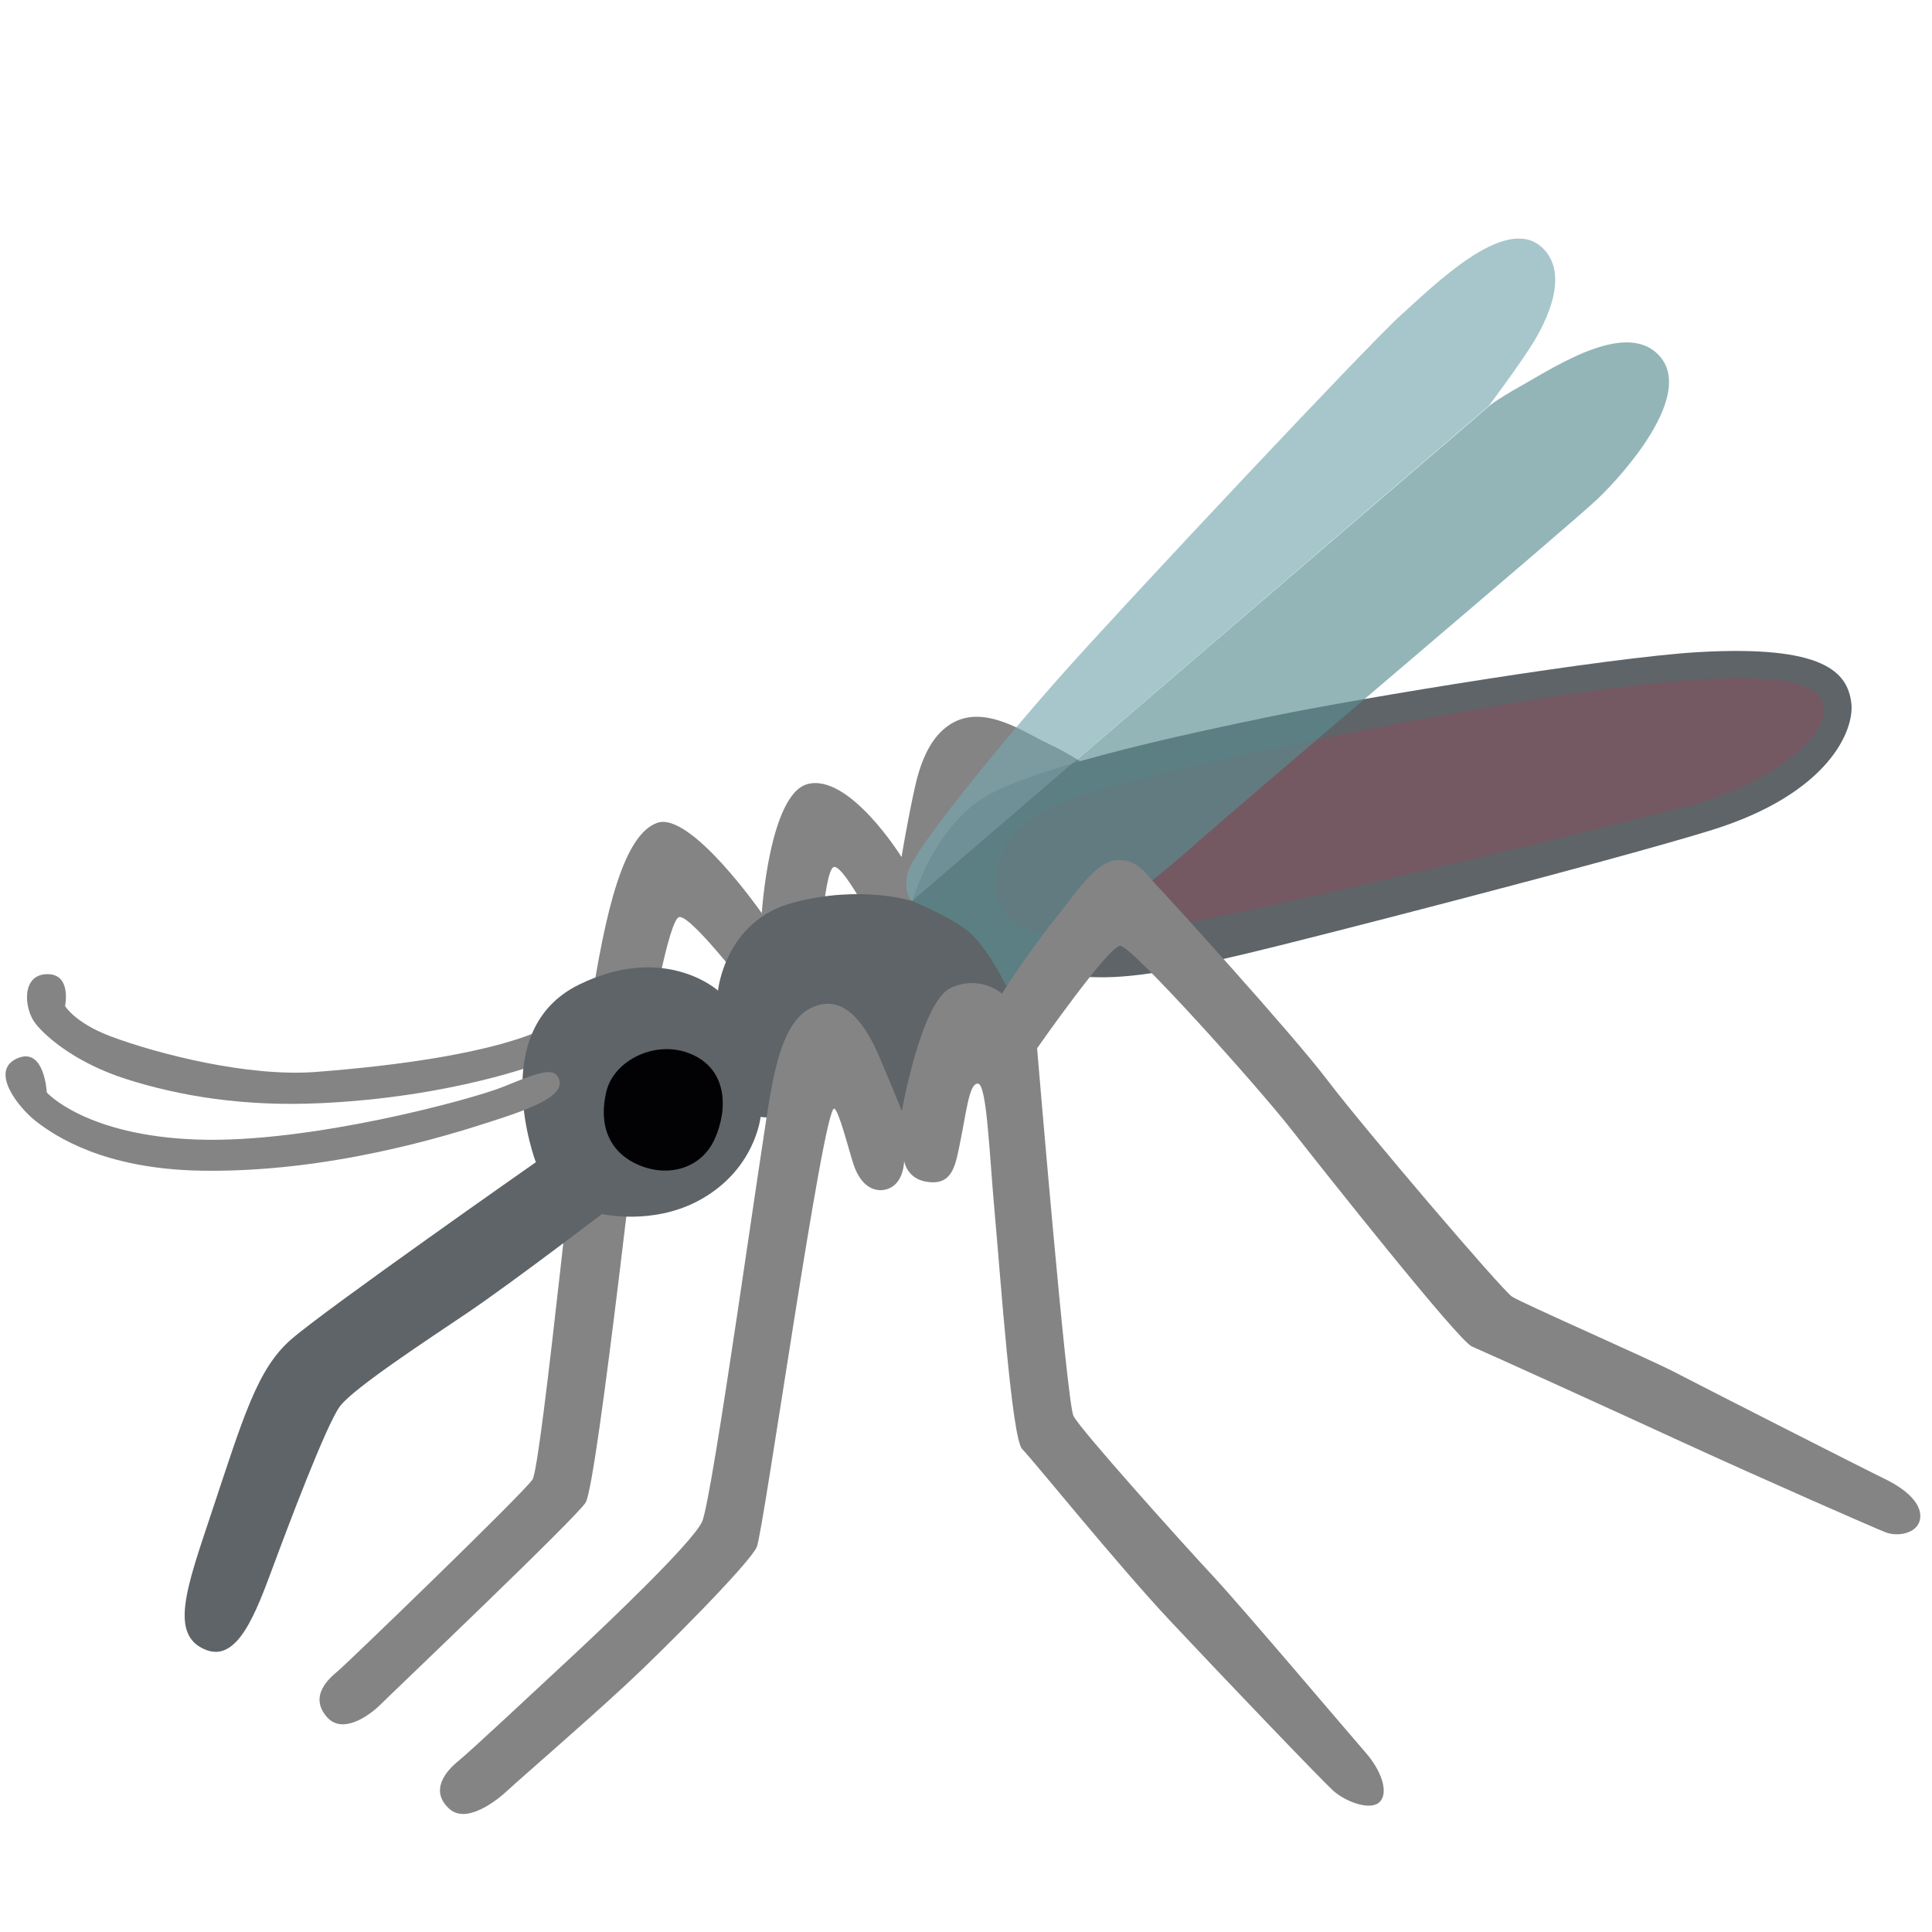 <svg xmlns="http://www.w3.org/2000/svg" xml:space="preserve" id="Layer_3" x="0" y="0" version="1.1" viewBox="0 0 128 128"><path d="M74.72 52.66s-2.82-2.26-5.23-3.37c-1.57-.72-4.22-2.67-6.44-1.36-1.08.64-1.91 1.91-2.41 4.12s-.91 4.73-.91 4.73-3.47-5.58-6.24-4.83c-2.52.69-3.02 8.55-3.02 8.55s-4.73-6.79-6.94-5.98c-2.21.8-3.42 5.78-4.43 12.42-.71 4.7-3.22 30.17-3.82 31.08s-12.27 12.17-12.87 12.67-1.97 1.67-.75 3.07c1.01 1.16 2.77-.05 3.57-.85s13.13-12.53 13.58-13.38c.8-1.51 3.72-28.16 4.02-30.07s1.51-8.55 2.16-8.7c.85-.2 5.48 5.98 5.48 5.98l3.72-2.21s.37-6.95 1.06-7.09c.75-.15 3.47 5.38 3.47 5.38zM36.4 67.95s-2.97 2.11-15.49 3.07c-4.52.34-10.51-1.21-13.58-2.36-2.38-.9-3.02-2.01-3.02-2.01s.45-2.11-1.16-2.11c-1.77 0-1.56 2.31-.8 3.27.75.96 2.77 2.64 5.98 3.67 3.62 1.16 7.9 1.84 12.87 1.61 8.8-.4 14.63-2.67 14.63-2.67z" style="fill:#848484"/><path d="M60.44 59.7s1.46-5.18 5.23-7.14 12.82-3.92 18.71-5.13 22.18-3.87 28.06-4.22c8.45-.5 9.94 1.35 10.21 3.32.25 1.81-1.46 6.03-9.2 8.45-6.56 2.04-27.27 7.35-30.67 8.15-2.78.65-7.08 1.73-10.26 1.61-3.18-.13-5.09 1.16-4.73 1.01l-1.51 1.61-4.22 4.07-1.66 3.02-3.32.3-3.32-4.22-1.66 3.62-1.71-.15s-.35 3.57-4.17 5.58c-3.07 1.61-6.34.85-6.34.85s-5.93 4.53-8.9 6.54c-2.53 1.71-7.54 4.98-8.45 6.19s-3.5 8.1-4.43 10.61c-1.16 3.12-2.36 6.39-4.48 5.53-2.41-.98-1.27-4.09.35-8.95 2.16-6.49 3.07-9.66 5.33-11.62C21.57 86.75 35.5 77 35.5 77s-3.32-8.75 2.87-11.77c5.7-2.78 9.2.4 9.2.4s.45-4.63 4.98-5.83 7.89-.1 7.89-.1" style="fill:#5e6467"/><path d="M66 57.97c-.22 2.33.8 5.43 10.46 3.62 10.61-1.99 32.04-7.29 35.6-8.25 4.95-1.33 9.47-4.55 8.67-6.87-.8-2.31-8.85-1.86-20.64.13-10.72 1.81-20.92 4.02-24.64 5.03S66.4 53.64 66 57.97" style="fill:#745963"/><path d="M36.95 71.32c.77 1.25-1.86 2.16-4.53 3.02s-10.61 3.37-19.11 3.22c-6.46-.11-9.66-2.31-10.86-3.22s-3.19-3.39-1.31-4.22c1.81-.8 1.96 2.26 1.96 2.26s2.56 2.87 10.01 3.12 18.15-2.67 20.16-3.47c2.02-.81 3.28-1.37 3.68-.71" style="fill:#848484"/><path d="M47.36 75.44c-.9 2.02-3.14 2.59-5.1 1.72s-2.6-2.68-2.09-4.83c.49-2.1 3.3-3.47 5.58-2.51 2.42.99 2.51 3.6 1.61 5.62" style="fill:#020204"/><path d="M60.44 59.7s-.65-.5-.28-1.94c.38-1.43 5.96-8.3 10.18-13.05s20.29-21.87 22.48-23.84c2.19-1.96 6.86-6.64 9.28-4.53 2.01 1.76.3 5.05-.6 6.49s-2.87 4.07-2.87 4.07z" style="fill:#77a8af;fill-opacity:.65"/><path d="M66.65 65.31s7.92-5.28 11.99-8.9 25.39-21.62 27.21-23.36c1.81-1.73 6.29-6.81 4.17-9.38s-6.86.55-9.15 1.84c-1.95 1.09-2.31 1.48-2.31 1.48L60.44 59.7s3.03 1.24 4.02 2.29c1.28 1.36 2.19 3.32 2.19 3.32" style="fill:#5a8d91;fill-opacity:.65"/><path d="M46.51 100.83c-.68 1.43-6.49 6.94-8.6 8.9s-6.79 6.34-7.54 6.94-1.97 1.93-.6 3.17c1.11 1.01 3.07-.48 3.85-1.21 1.06-.98 4.75-4.15 7.77-6.94 2.59-2.39 8.3-8.15 8.75-9.2.45-1.06 4.41-29.22 5.13-29.04.3.08 1 2.86 1.28 3.7.53 1.58 1.53 1.89 2.29 1.61 1.07-.39 1.06-1.86 1.06-1.86s.15 1.14 1.41 1.38c1.58.3 1.91-.73 2.19-2.04.53-2.49.68-4.45 1.28-4.45s.75 4.45 1.13 8.67S67.04 95.32 67.72 96s6.3 7.65 9.81 11.39c3.47 3.7 9.96 10.48 10.79 11.24.83.75 2.49 1.36 3.09.75s.15-2.04-.98-3.32c-.96-1.09-8.07-9.5-10.11-11.69s-8.75-9.66-9.2-10.56c-.45-.91-2.41-24.36-2.41-24.36s4.75-6.79 5.51-6.79c.75 0 9.13 9.35 11.31 12.14 2.19 2.79 11.09 14.03 11.99 14.41s9.92 4.48 13.95 6.34c5.58 2.56 12.67 5.66 13.43 5.96.75.3 1.83.12 2.19-.53.38-.68.08-1.89-2.26-3.02-1.43-.69-12.07-6.11-13.8-7.01-1.73-.91-10.18-4.6-10.86-5.05s-9.88-11.24-12.22-14.33-10.71-12.3-11.31-12.9-1.28-1.89-2.79-1.66c-1.35.2-2.59 2.19-3.86 3.76-1.97 2.44-3.61 5.06-3.61 5.06s-1.43-1.28-3.39-.38c-1.96.91-3.24 8.15-3.24 8.15s-1.5-3.7-1.89-4.45c-.98-1.89-2.19-3.09-3.85-2.49s-2.41 2.72-2.94 5.66c-.56 2.94-3.88 27.08-4.56 28.51" style="fill:#848484"/></svg>